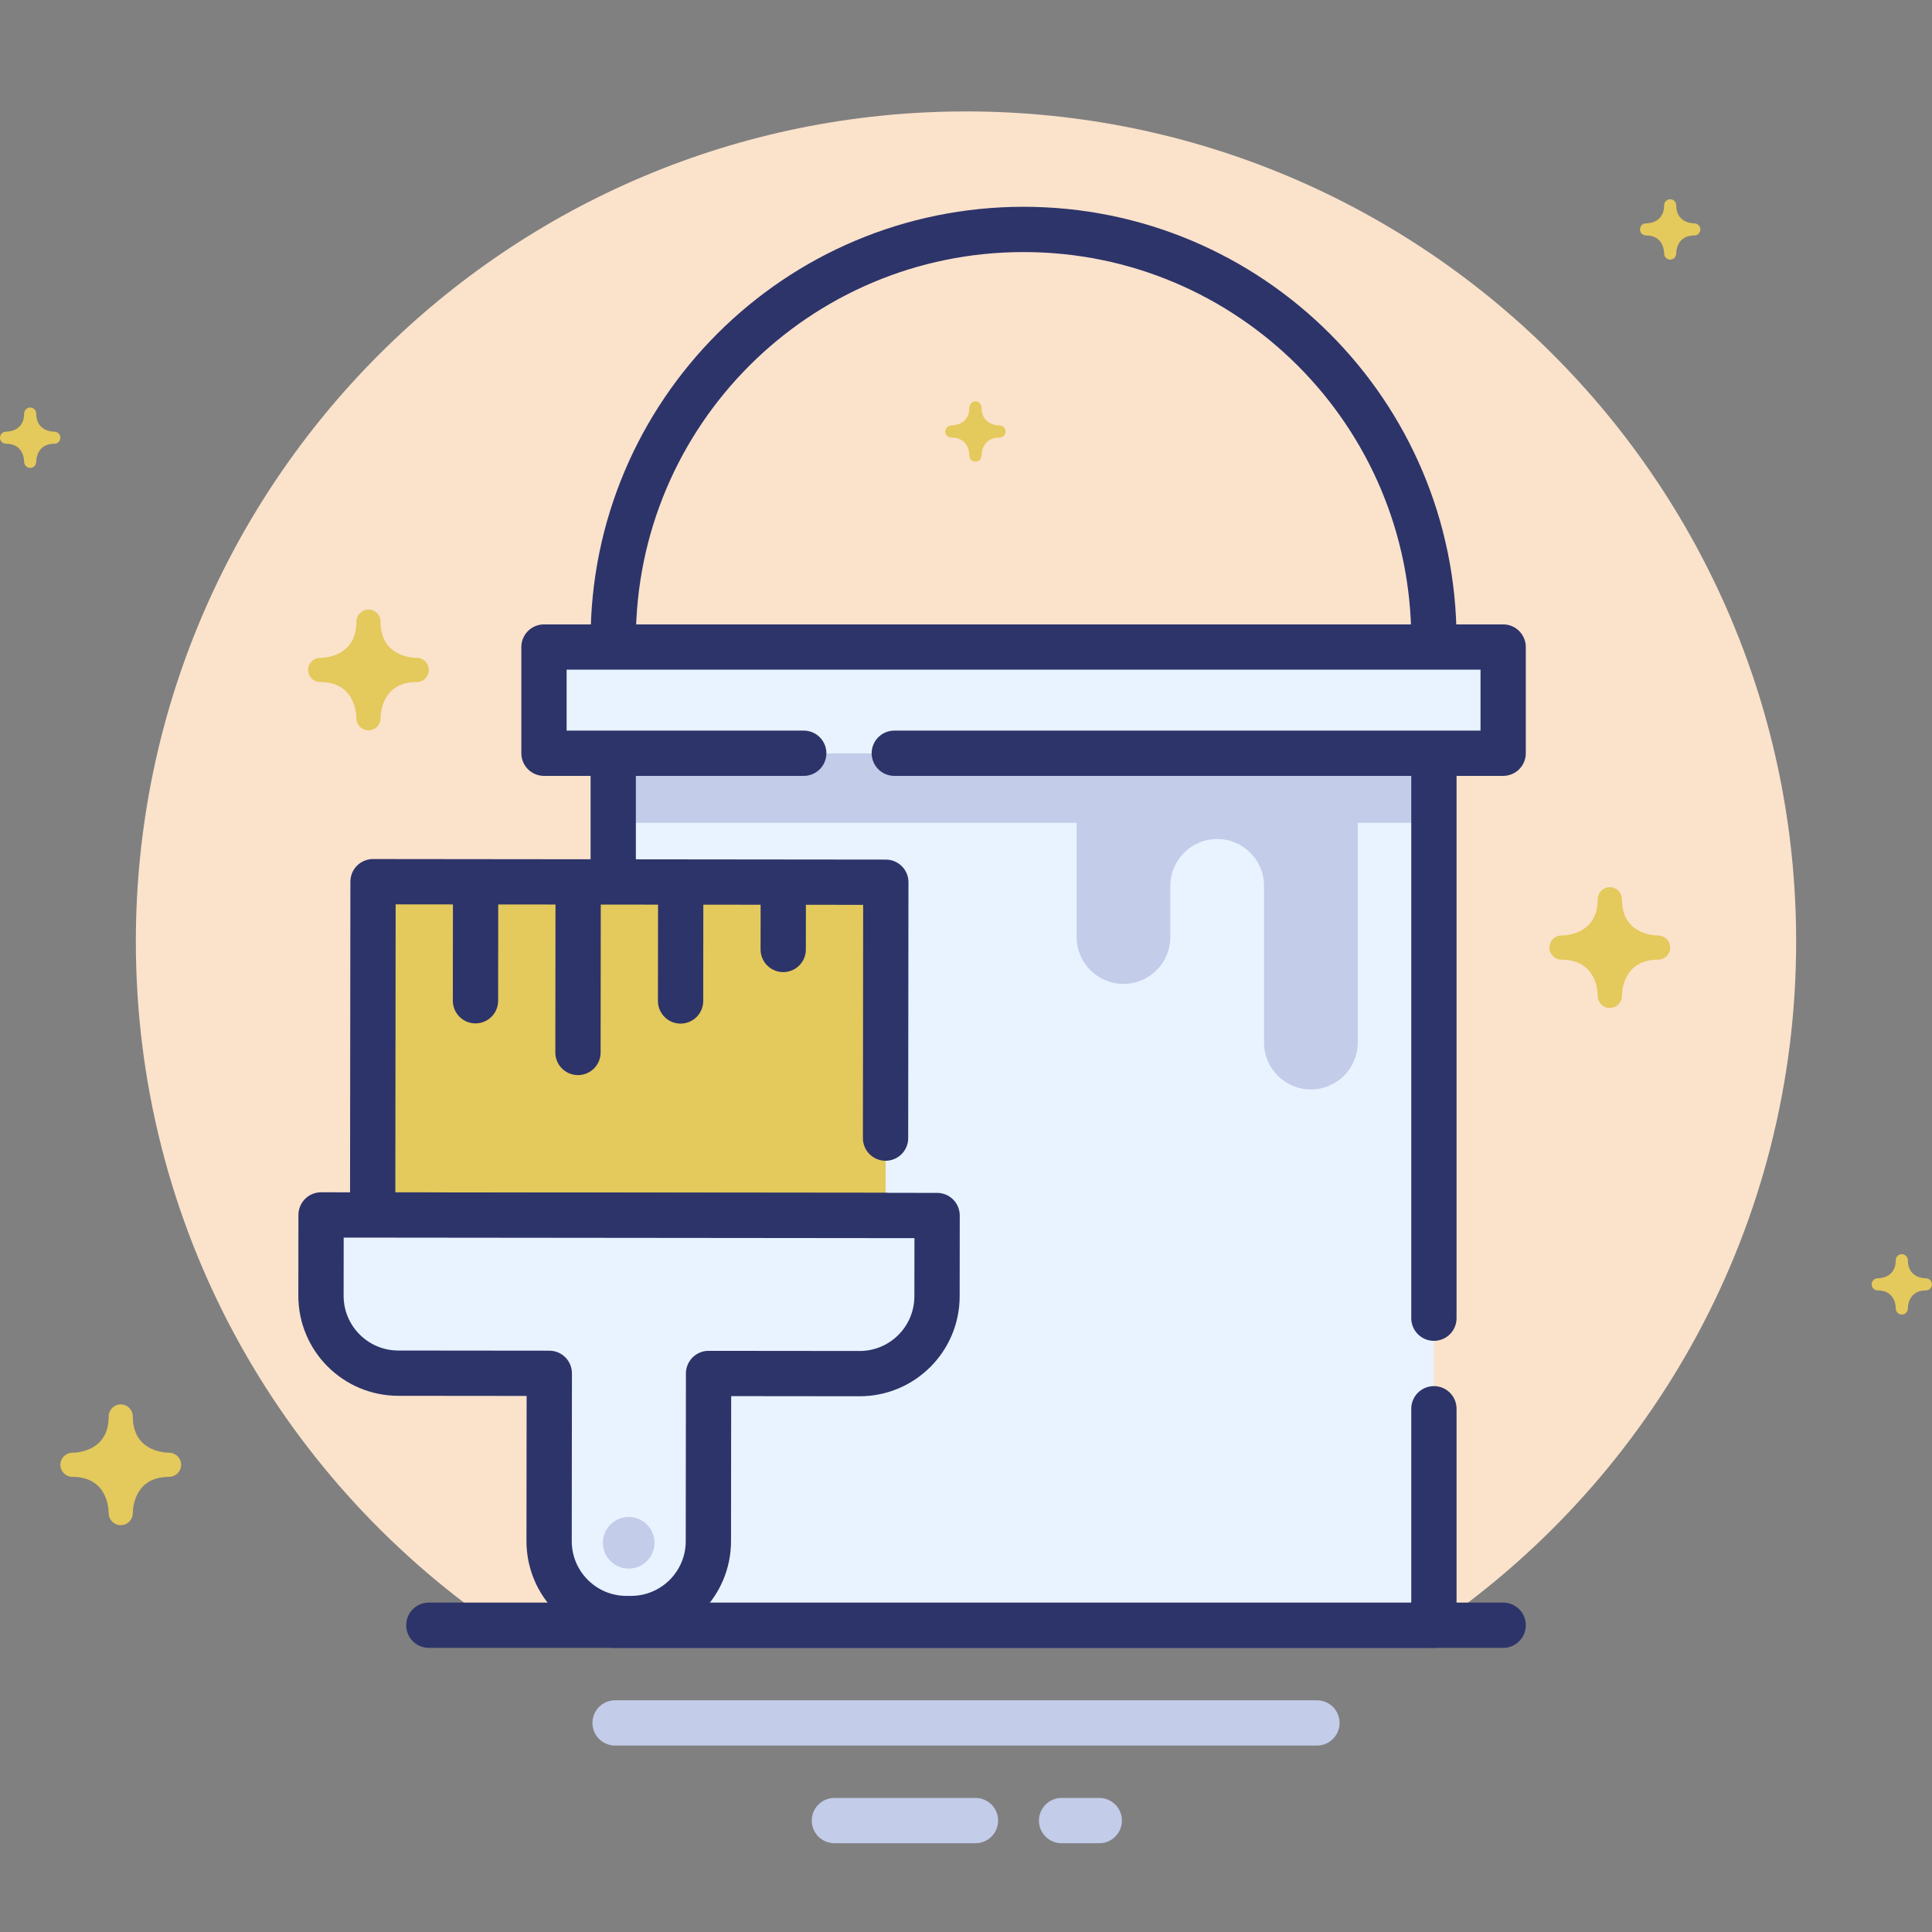 <?xml version="1.0" encoding="utf-8"?>
<!-- Generator: Adobe Illustrator 17.0.0, SVG Export Plug-In . SVG Version: 6.00 Build 0)  -->
<!DOCTYPE svg PUBLIC "-//W3C//DTD SVG 1.1//EN" "http://www.w3.org/Graphics/SVG/1.1/DTD/svg11.dtd">
<svg version="1.1" xmlns="http://www.w3.org/2000/svg" xmlns:xlink="http://www.w3.org/1999/xlink" x="0px" y="0px" width="64px"
	 height="64px" viewBox="0 0 64 64" enable-background="new 0 0 64 64" xml:space="preserve">
<rect x="0" y="0" width="64" height="64" fill="#808080" stroke="none"/>
<g id="Layer_4">
</g>
<g id="Layer_3">
</g>
<g id="Layer_2">
</g>
<g id="Layer_1">
</g>
<g id="Layer_5">
	<g>
		<g>
			<g>
				<path fill="#FBE2CB" d="M59.5,31.191c0-15.188-12.312-27.5-27.5-27.5S4.5,16.003,4.5,31.191c0,9.396,4.715,17.687,11.905,22.647
					h31.191C54.785,48.878,59.5,40.587,59.5,31.191z"/>
			</g>
			
				<line fill="none" stroke="#2D346A" stroke-width="1.5" stroke-linecap="round" stroke-miterlimit="10" x1="14.206" y1="53.838" x2="49.794" y2="53.838"/>
			
				<line fill="none" stroke="#C3CCE9" stroke-width="1.5" stroke-linecap="round" stroke-linejoin="round" stroke-miterlimit="10" x1="20.375" y1="57.074" x2="43.625" y2="57.074"/>
			
				<line fill="none" stroke="#C3CCE9" stroke-width="1.5" stroke-linecap="round" stroke-linejoin="round" stroke-miterlimit="10" x1="27.641" y1="60.309" x2="32.314" y2="60.309"/>
			
				<line fill="none" stroke="#C3CCE9" stroke-width="1.5" stroke-linecap="round" stroke-linejoin="round" stroke-miterlimit="10" x1="35.166" y1="60.309" x2="36.415" y2="60.309"/>
		</g>
		<g>
			<polyline fill="#E8F3FF" points="47.5,43.667 47.5,23.154 20.314,23.154 20.314,53.838 47.5,53.838 47.5,46.667 			"/>
			
				<path fill="none" stroke="#2D346A" stroke-width="1.5" stroke-linecap="round" stroke-linejoin="round" stroke-miterlimit="10" d="
				M47.5,21.193C47.5,13.686,41.414,7.6,33.907,7.6s-13.593,6.086-13.593,13.593"/>
			<path fill="#C3CCE9" d="M47.5,24.952h-2.523h-3.104h-3.104h-3.104H20.314v2.305h15.351v3.784c0,0.857,0.695,1.552,1.552,1.552
				s1.552-0.695,1.552-1.552v-1.696c0-0.857,0.695-1.552,1.552-1.552s1.552,0.695,1.552,1.552v5.192
				c0,0.857,0.695,1.552,1.552,1.552s1.552-0.695,1.552-1.552v-7.28H47.5V24.952z"/>
			
				<polyline fill="none" stroke="#2D346A" stroke-width="1.5" stroke-linecap="round" stroke-linejoin="round" stroke-miterlimit="10" points="
				47.5,43.667 47.5,23.154 20.314,23.154 20.314,53.838 47.5,53.838 47.5,46.667 			"/>
			
				<polyline fill="#E8F3FF" stroke="#2D346A" stroke-width="1.5" stroke-linecap="round" stroke-linejoin="round" stroke-miterlimit="10" points="
				26.625,24.952 18.02,24.952 18.02,21.434 49.794,21.434 49.794,24.952 29.625,24.952 			"/>
		</g>
		<g>
			
				<rect x="12.351" y="29.475" transform="matrix(1 0.001 -0.001 1 0.038 -0.023)" fill="#E4C95C" width="16.987" height="10.782"/>
			
				<line fill="none" stroke="#2D346A" stroke-width="1.5" stroke-linecap="round" stroke-linejoin="round" stroke-miterlimit="10" x1="15.751" y1="33.151" x2="15.755" y2="29.469"/>
			
				<line fill="none" stroke="#2D346A" stroke-width="1.5" stroke-linecap="round" stroke-linejoin="round" stroke-miterlimit="10" x1="19.146" y1="34.864" x2="19.152" y2="29.473"/>
			
				<line fill="none" stroke="#2D346A" stroke-width="1.5" stroke-linecap="round" stroke-linejoin="round" stroke-miterlimit="10" x1="25.945" y1="31.452" x2="25.947" y2="29.48"/>
			
				<line fill="none" stroke="#2D346A" stroke-width="1.5" stroke-linecap="round" stroke-linejoin="round" stroke-miterlimit="10" x1="22.545" y1="33.158" x2="22.549" y2="29.476"/>
			
				<polyline fill="none" stroke="#2D346A" stroke-width="1.5" stroke-linecap="round" stroke-linejoin="round" stroke-miterlimit="10" points="
				29.335,37.702 29.344,29.225 12.357,29.207 12.345,40.248 29.332,40.266 			"/>
			
				<path fill="#E8F3FF" stroke="#2D346A" stroke-width="1.5" stroke-linecap="round" stroke-linejoin="round" stroke-miterlimit="10" d="
				M10.636,40.246l-0.003,2.675c-0.002,1.416,1.145,2.566,2.562,2.567l5.001,0.005l-0.006,5.556
				c-0.002,1.416,1.145,2.566,2.562,2.567l0.147,0c1.416,0.002,2.566-1.145,2.567-2.562l0.006-5.556l5.001,0.005
				c1.416,0.002,2.566-1.145,2.567-2.562l0.003-2.675L10.636,40.246z"/>
			<circle fill="#C3CCE9" cx="20.827" cy="51.107" r="0.855"/>
		</g>
		<path fill="#E4C95C" d="M3.6,50.125c-0.002-0.201-0.071-1.202-1.2-1.202c-0.002,0-0.002,0-0.003,0c-0.002,0-0.003,0-0.005,0h0
			c-0.001,0-0.001,0-0.001,0H2.39c0,0-0.001,0-0.002,0C2.173,48.917,2,48.74,2,48.523c0-0.22,0.178-0.399,0.398-0.4
			c0.201-0.002,1.202-0.071,1.202-1.2c0-0.221,0.179-0.4,0.4-0.4s0.4,0.179,0.4,0.4c0,1.129,1.001,1.198,1.202,1.2
			C5.822,48.124,6,48.303,6,48.523c0,0.221-0.179,0.4-0.4,0.4c-1.129,0-1.198,1.002-1.2,1.2c0,0.002,0,0.002,0,0.002
			c0,0.003-0.001,0.006,0,0.006v0.001v0.001c0,0,0,0.001,0,0.002C4.394,50.35,4.217,50.523,4,50.523
			C3.78,50.523,3.601,50.345,3.6,50.125z"/>
		<path fill="#E4C95C" d="M62.8,43.347c-0.001-0.101-0.036-0.601-0.6-0.601h-0.001h-0.002h0h-0.001h-0.001h0
			C62.087,42.743,62,42.655,62,42.546c0-0.11,0.089-0.199,0.199-0.2c0.101-0.001,0.601-0.036,0.601-0.6c0-0.111,0.089-0.2,0.2-0.2
			s0.2,0.089,0.2,0.2c0,0.564,0.5,0.599,0.601,0.6c0.11,0.001,0.199,0.09,0.199,0.2c0,0.111-0.089,0.2-0.2,0.2
			c-0.565,0-0.599,0.501-0.6,0.6c0,0.001,0,0.001,0,0.001c0,0.001-0.001,0.003-0.001,0.003c0.001,0,0.001,0,0.001,0v0.001v0.001
			c-0.003,0.108-0.091,0.194-0.2,0.194C62.89,43.546,62.801,43.457,62.8,43.347z"/>
		<path fill="#E4C95C" d="M55.127,8.401C55.126,8.3,55.091,7.8,54.527,7.8h-0.001h-0.002h0h-0.001h-0.001h0
			c-0.108-0.003-0.195-0.091-0.195-0.2c0-0.11,0.089-0.199,0.199-0.2c0.101-0.001,0.601-0.036,0.601-0.6c0-0.111,0.089-0.2,0.2-0.2
			c0.111,0,0.2,0.089,0.2,0.2c0,0.564,0.5,0.599,0.601,0.6c0.11,0.001,0.199,0.09,0.199,0.2c0,0.111-0.089,0.2-0.2,0.2
			c-0.565,0-0.599,0.501-0.6,0.6c0,0.001,0,0.001,0,0.001c0,0.001-0.001,0.003-0.001,0.003c0.001,0,0.001,0,0.001,0v0.001v0.001
			c-0.003,0.108-0.091,0.194-0.2,0.194C55.217,8.6,55.128,8.511,55.127,8.401z"/>
		<path fill="#E4C95C" d="M32.114,15.095c-0.001-0.101-0.036-0.601-0.6-0.601h-0.001H31.51h0h-0.001h-0.001h0
			c-0.108-0.003-0.195-0.091-0.195-0.2c0-0.11,0.089-0.199,0.199-0.2c0.101-0.001,0.601-0.036,0.601-0.6c0-0.111,0.089-0.2,0.2-0.2
			s0.2,0.089,0.2,0.2c0,0.564,0.5,0.599,0.601,0.6c0.11,0.001,0.199,0.09,0.199,0.2c0,0.111-0.089,0.2-0.2,0.2
			c-0.565,0-0.599,0.501-0.6,0.6c0,0.001,0,0.001,0,0.001c0,0.001-0.001,0.003-0.001,0.003c0.001,0,0.001,0,0.001,0v0.001v0.001
			c-0.003,0.108-0.091,0.194-0.2,0.194C32.204,15.294,32.114,15.205,32.114,15.095z"/>
		<path fill="#E4C95C" d="M52.927,32.992c-0.002-0.201-0.071-1.202-1.2-1.202c-0.002,0-0.002,0-0.003,0c-0.002,0-0.003,0-0.005,0h0
			c-0.001,0-0.001,0-0.001,0s-0.001,0-0.001,0c0,0-0.001,0-0.002,0c-0.215-0.006-0.388-0.183-0.388-0.4
			c0-0.22,0.178-0.399,0.398-0.4c0.201-0.002,1.202-0.071,1.202-1.2c0-0.221,0.179-0.4,0.4-0.4c0.221,0,0.4,0.179,0.4,0.4
			c0,1.129,1.001,1.198,1.202,1.2c0.22,0.001,0.398,0.18,0.398,0.4c0,0.221-0.179,0.4-0.4,0.4c-1.129,0-1.198,1.002-1.2,1.2
			c0,0.002,0,0.002,0,0.002c0,0.003-0.001,0.006,0,0.006v0.001c0,0,0,0.001,0,0.001v0.002c-0.006,0.215-0.183,0.388-0.4,0.388
			C53.107,33.39,52.928,33.212,52.927,32.992z"/>
		<path fill="#E4C95C" d="M11.806,23.795c-0.002-0.201-0.071-1.202-1.2-1.202c-0.002,0-0.002,0-0.003,0c-0.002,0-0.003,0-0.005,0h0
			c-0.001,0-0.001,0-0.001,0s-0.001,0-0.001,0c0,0-0.001,0-0.002,0c-0.215-0.006-0.388-0.183-0.388-0.4
			c0-0.22,0.178-0.399,0.398-0.4c0.201-0.002,1.202-0.071,1.202-1.2c0-0.221,0.179-0.4,0.4-0.4c0.221,0,0.4,0.179,0.4,0.4
			c0,1.129,1.001,1.198,1.202,1.2c0.22,0.001,0.398,0.18,0.398,0.4c0,0.221-0.179,0.4-0.4,0.4c-1.129,0-1.198,1.002-1.2,1.2
			c0,0.002,0,0.002,0,0.002c0,0.003-0.001,0.006,0,0.006v0.001c0,0,0,0.001,0,0.001v0.002c-0.006,0.215-0.183,0.388-0.4,0.388
			C11.986,24.193,11.807,24.015,11.806,23.795z"/>
		<path fill="#E4C95C" d="M0.8,15.301C0.799,15.2,0.764,14.7,0.2,14.7H0.199H0.196h0H0.196H0.195h0C0.087,14.697,0,14.609,0,14.5
			c0-0.11,0.089-0.199,0.199-0.2C0.3,14.299,0.8,14.264,0.8,13.7c0-0.111,0.089-0.2,0.2-0.2s0.2,0.089,0.2,0.2
			c0,0.564,0.5,0.599,0.601,0.6C1.911,14.301,2,14.39,2,14.5c0,0.111-0.089,0.2-0.2,0.2c-0.565,0-0.599,0.501-0.6,0.6
			c0,0.001,0,0.001,0,0.001c0,0.001-0.001,0.003-0.001,0.003c0.001,0,0.001,0,0.001,0v0.001v0.001C1.197,15.413,1.109,15.5,1,15.5
			C0.89,15.5,0.801,15.411,0.8,15.301z"/>
	</g>
</g>
</svg>
